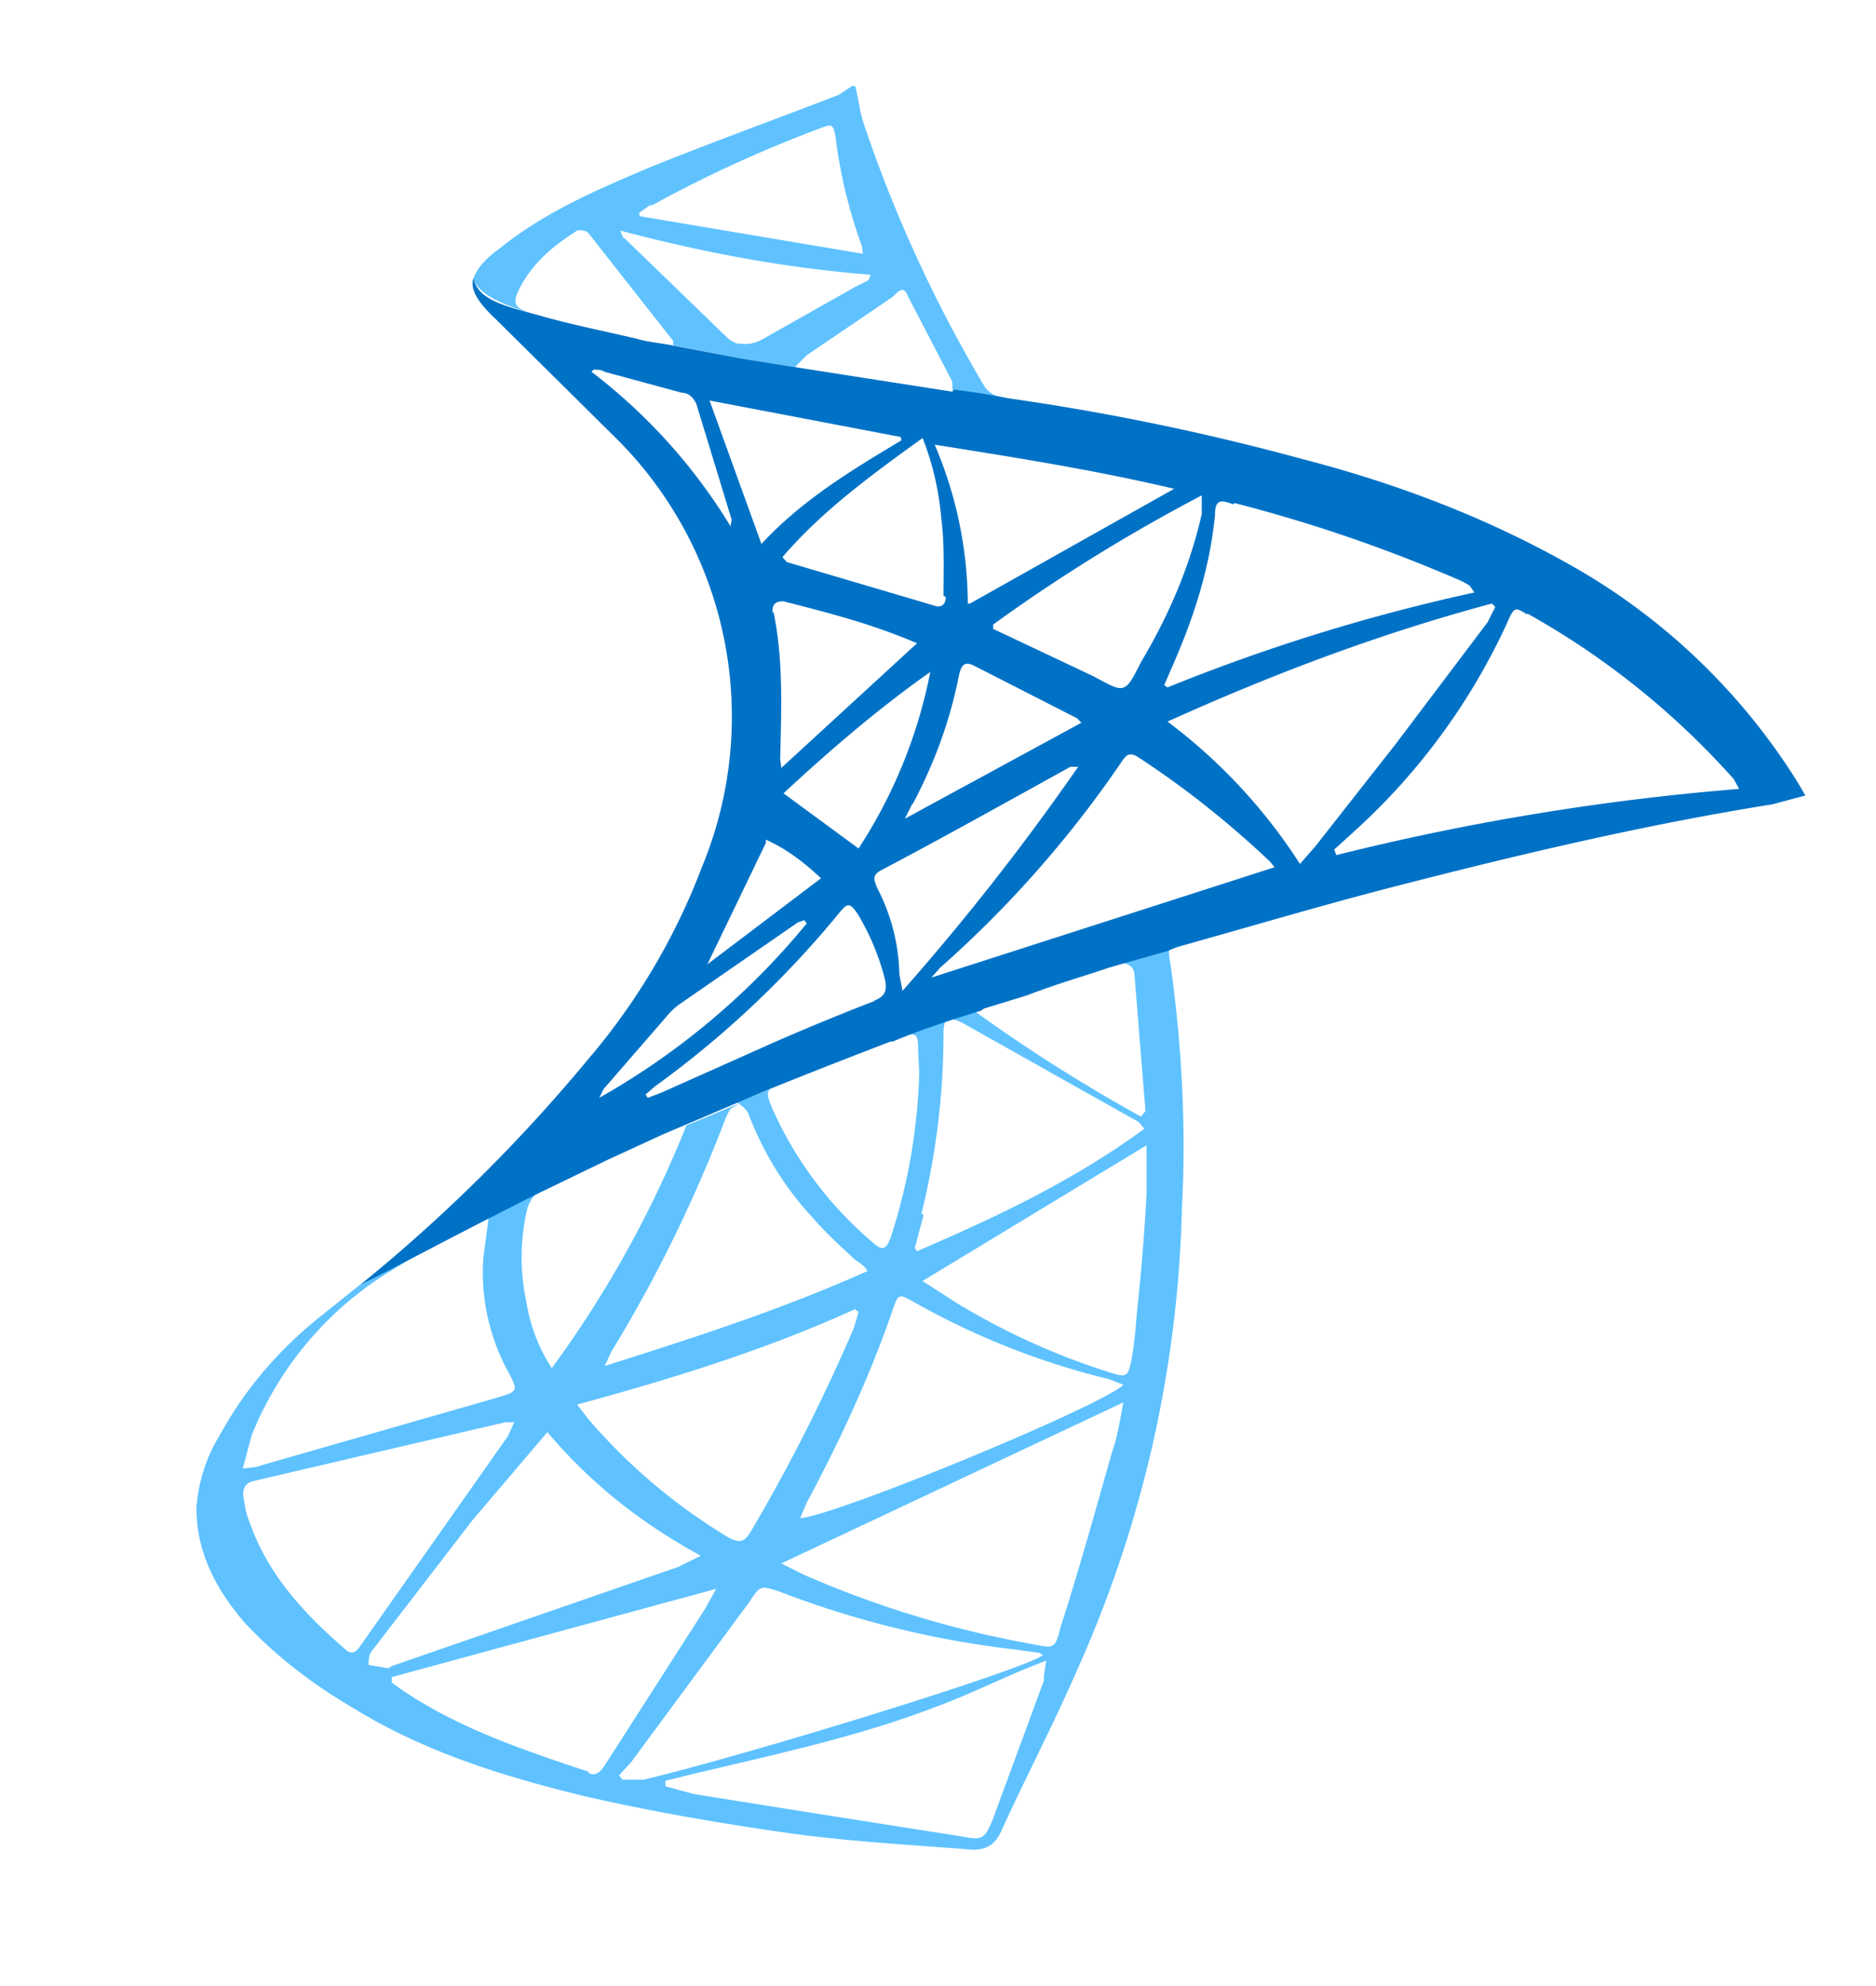 <svg xmlns="http://www.w3.org/2000/svg" viewBox="0 0 17 18">
  <path fill="#5FC2FF" d="M10.7 8.56l-.57.17s.14-.02.15.1l.1 1.24-.04.05a14.51 14.51 0 0 1-1.5-.95l.1-.05-.73.26c.1-.02.11.01.11.14l.01.2a5.3 5.3 0 0 1-.26 1.5c-.04.1-.07.12-.15.05A3.4 3.4 0 0 1 7 10.05c-.04-.1-.06-.14-.02-.18l-.3.12c.04.03.08.06.1.1.13.34.32.66.57.93.12.14.25.26.38.38.04.04.1.06.13.12-.78.35-1.56.6-2.38.86l.06-.13c.41-.67.75-1.37 1.03-2.1a.52.52 0 0 1 .05-.1L6.7 10l-.48.2A9.97 9.97 0 0 1 5 12.4a1.54 1.54 0 0 1-.23-.6 1.92 1.92 0 0 1 0-.81.33.33 0 0 1 .12-.2 9 9 0 0 0-.46.23l-.05.38a1.88 1.88 0 0 0 .24 1.06c.07.14.07.15-.09.2l-2.16.62c-.04.02-.1.02-.17.03l.08-.3a3.1 3.1 0 0 1 1.21-1.46c.18-.11.35-.22.54-.32a20.16 20.16 0 0 0-.75.4l-.35.28c-.38.3-.7.66-.94 1.1a1.44 1.44 0 0 0-.21.66c0 .4.18.74.44 1.04.28.3.62.56.98.77.65.4 1.36.62 2.1.8.61.14 1.25.25 1.89.34.52.07 1.05.1 1.57.14.16.02.26-.03.32-.18.22-.48.46-.94.67-1.42a10.82 10.82 0 0 0 .96-4.2c.04-.74 0-1.47-.1-2.2-.03-.17-.03-.2.1-.23zM8.35 11a6.8 6.8 0 0 0 .2-1.63c0-.15.04-.16.17-.1l1.6.9.05.06c-.64.47-1.34.8-2.06 1.11l-.02-.03.08-.3zm-.26.87c.05-.14.05-.15.19-.07a6.9 6.9 0 0 0 1.77.7l.13.05c-.17.18-2.58 1.18-2.93 1.21l.06-.14c.3-.56.57-1.14.78-1.75zm-.34 0l.03.02-.04.14a16.27 16.27 0 0 1-.93 1.84c-.05.08-.08.13-.2.07a5.22 5.22 0 0 1-1.28-1.08l-.1-.13c.88-.24 1.72-.5 2.53-.87zm-4.63 3.07c-.37-.32-.7-.68-.86-1.15-.03-.07-.04-.14-.05-.2-.02-.1.01-.15.1-.17l2.27-.53h.08l-.06.13-1.33 1.89c-.04.06-.08.1-.15.03zm.22.16c0-.05 0-.11.04-.15l.9-1.17.68-.8c.39.46.84.82 1.39 1.12l-.2.1-2.6.9-.03.02-.18-.03zm2 .96c-.6-.2-1.2-.4-1.72-.76l-.07-.05v-.05l2.94-.8-.1.18L5.48 16c-.04.06-.08.1-.15.07zm.3.07l-.03-.04.11-.12 1.07-1.45c.1-.15.1-.15.26-.1a8.71 8.71 0 0 0 2.15.53l.22.03.03.02c-.13.12-2.65.9-3.62 1.13h-.2zm3.82-.9L9 16.48c-.08.2-.1.2-.31.16a641.91 641.91 0 0 1-2.4-.38l-.26-.07v-.05l.2-.05c.75-.18 1.52-.34 2.25-.62.27-.1.54-.23.8-.34l.2-.08-.02.14zm.62-2.08c-.15.53-.3 1.07-.47 1.6-.05.2-.06.19-.26.15a9.17 9.17 0 0 1-2.07-.63l-.2-.1 3.1-1.46c-.03.15-.05.3-.1.44zm.31-2.33c-.02.37-.05.73-.09 1.1a4.45 4.45 0 0 1-.04.37c-.04.2-.04.2-.23.14a6.37 6.37 0 0 1-1.36-.62l-.31-.2 2.03-1.23v.44zm-3.68-7.7a.23.23 0 0 1-.12-.06l-.93-.9c-.02 0-.02-.03-.04-.07.76.2 1.5.34 2.27.4l-.02.05-.12.06-.85.48a.32.32 0 0 1-.22.03zm.5.2l.1-.1.78-.53c.05-.05.1-.11.14 0l.4.77v.07l.46.07a.22.22 0 0 1-.17-.1 12.4 12.4 0 0 1-1.1-2.4C7.79 1 7.78.9 7.75.78h-.03L7.6.86c-.57.22-1.15.43-1.72.66-.47.2-.94.4-1.35.73-.14.1-.22.2-.24.28.07.2.51.3.51.3-.14-.04-.16-.08-.09-.22.12-.23.3-.38.52-.52.02-.01.08 0 .1.02l.77.98v.04l-.15-.03.77.15.5.08zm-1.3-1.46a11.65 11.65 0 0 1 1.53-.7c.1-.04.11-.03.13.07a4.5 4.5 0 0 0 .24 1l.01.07-2.02-.34-.01-.03.1-.07z"/>
  <path fill="#0072c6" d="M8.63 3.55l-1.41-.22-.5-.08-.63-.12c-.1-.02-.22-.03-.32-.06-.3-.07-.6-.13-.88-.21s-.56-.13-.6-.34c-.03.1.03.21.2.37l1.04 1.03a3.56 3.56 0 0 1 .83 3.94A5.9 5.9 0 0 1 5.33 9.6a14.7 14.7 0 0 1-2.06 2.04c.18-.08.78-.41 1.62-.83l.62-.3.5-.23.94-.4a69.59 69.59 0 0 1 1.12-.44h.02c.26-.11.54-.2.8-.28a.3.3 0 0 1 .03-.02l.39-.12c.26-.1.47-.16.68-.23l.06-.02a59.01 59.01 0 0 1 .53-.15.78.78 0 0 1 .1-.04c.64-.18 1.25-.36 1.86-.52 1.16-.3 2.33-.58 3.52-.77l.3-.08-.07-.12a5.75 5.75 0 0 0-1.94-1.9c-.8-.47-1.66-.8-2.55-1.03a21.8 21.8 0 0 0-2.66-.55 7.04 7.04 0 0 0-.5-.08zM7 5.55c0-.07.02-.1.1-.1.39.1.79.2 1.21.38L7.08 6.96l-.01-.08c.01-.44.03-.9-.06-1.33zm1.43.54a4.5 4.5 0 0 1-.65 1.6l-.68-.5c.42-.39.85-.76 1.33-1.1zm-.16 1.2c.2-.38.34-.76.42-1.17.02-.08.04-.13.13-.09l.94.48.04.04-1.6.87.07-.14zm.3-1.88c0 .07-.04.1-.1.08L7.15 5.1c-.02 0-.03-.02-.06-.05.36-.42.8-.74 1.27-1.08.1.25.15.5.17.73.03.23.02.47.02.7zm-1.95-.64a5.07 5.07 0 0 0-1.26-1.4l.02-.02c.03 0 .07 0 .1.02l.7.19c.06 0 .1.04.13.1l.32 1.05-.01.06zm.28.16l-.47-1.3 1.73.33.01.03c-.45.27-.9.54-1.27.94zm.04 2.68c.18.08.34.2.5.35l-1.03.78.53-1.1zM5.47 9.87l.59-.68a.55.55 0 0 1 .1-.09l1.07-.74.06-.02.02.03a6.68 6.68 0 0 1-1.88 1.58l.04-.08zm2.46-.8a23.5 23.5 0 0 0-.9.37L6 9.9l-.13.05-.02-.03.08-.07A8.91 8.91 0 0 0 7.6 8.28c.08-.1.1-.1.17 0 .12.2.2.4.25.6.02.1 0 .15-.1.19zm.25-.08l-.03-.16a1.77 1.77 0 0 0-.2-.78c-.02-.06-.06-.11.03-.16.57-.3 1.14-.62 1.72-.94h.07a22.09 22.09 0 0 1-1.6 2.04zm.26-.13l.08-.09a9.99 9.99 0 0 0 1.64-1.86c.04-.06.07-.1.15-.05.43.28.83.6 1.2.95l.04.05-3.11 1zm5.4-3.3a7.22 7.22 0 0 1 1.87 1.5l.05.09a22.47 22.47 0 0 0-3.65.6l-.02-.05.22-.2a5.83 5.83 0 0 0 1.35-1.86c.06-.14.07-.14.18-.07zm-.29-.06l-.07.14-.83 1.1-.73.93-.14.16a4.96 4.96 0 0 0-1.2-1.29c.95-.43 1.93-.8 2.94-1.07l.03.03zm-2.36-.94c.7.18 1.37.41 2.04.7a.59.59 0 0 1 .09.05l.04.06a17.06 17.06 0 0 0-2.78.86l-.03-.02.06-.14c.2-.45.35-.9.4-1.4 0-.13.04-.15.16-.1zm-.3.1c-.11.48-.3.92-.55 1.34-.15.3-.15.28-.43.13l-.74-.35-.17-.08v-.04a15.47 15.47 0 0 1 1.89-1.17v.17zm-2.12.81a3.7 3.7 0 0 0-.3-1.44c.75.12 1.45.23 2.17.4L8.79 5.47z"/>
</svg>
